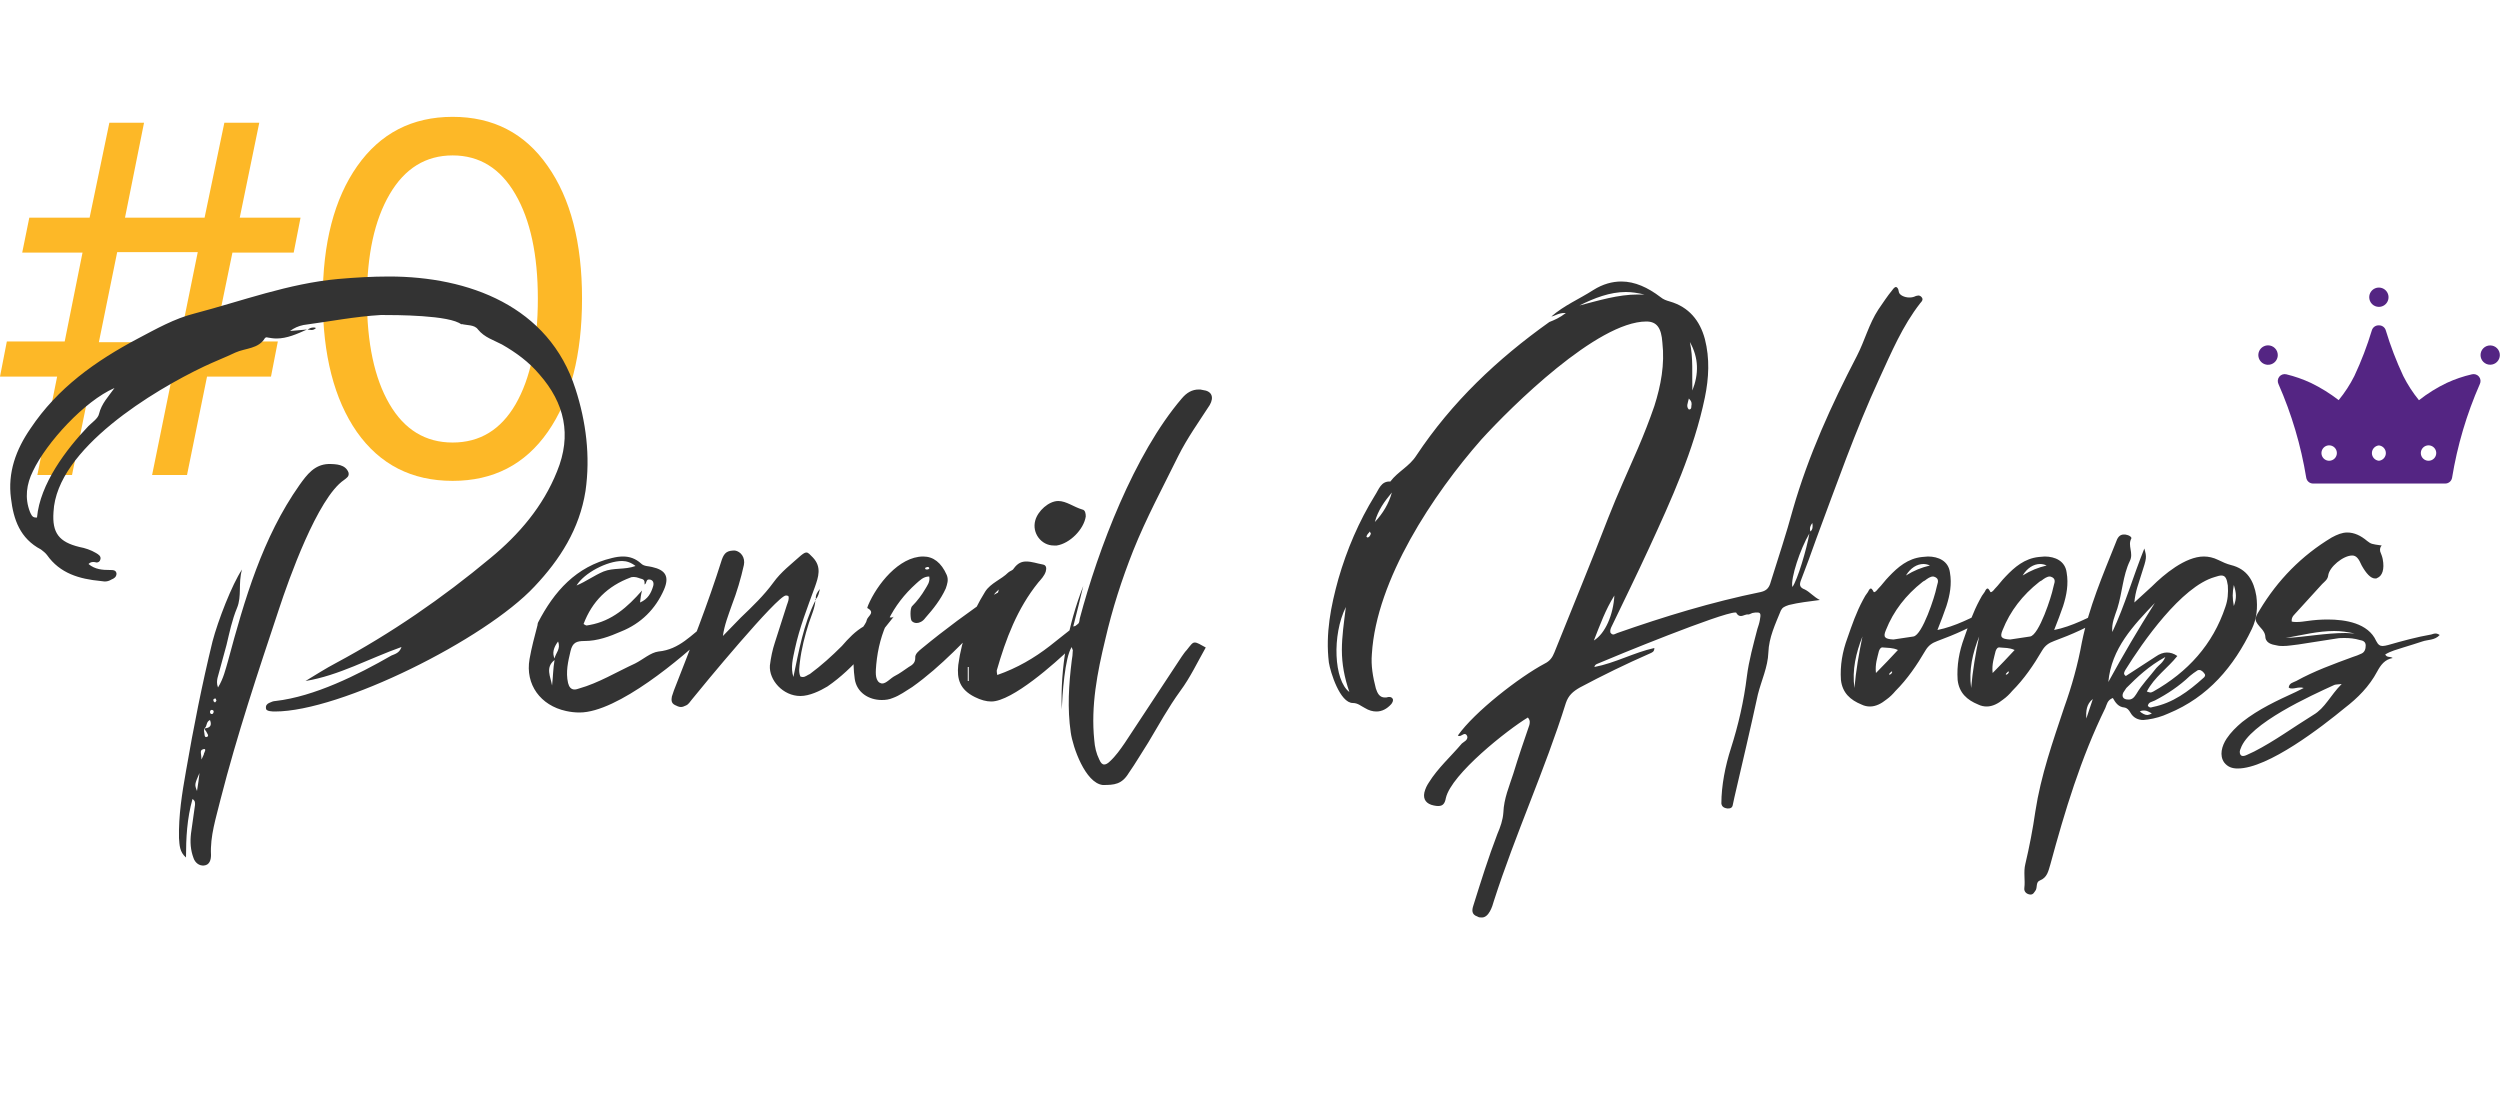 <svg width="400" height="175" viewBox="0 0 400 175" fill="none" xmlns="http://www.w3.org/2000/svg">
<path d="M24.336 76L27.539 60.258H14.727L11.523 76H5.977L9.141 60.258H0L1.094 54.633H10.352L13.203 40.414H3.555L4.688 34.828H14.336L17.5 19.633H23.047L20 34.828H32.734L35.898 19.633H41.484L38.359 34.828H48.086L46.992 40.414H37.188L34.258 54.633H44.453L43.359 60.258H33.125L29.922 76H24.336ZM15.82 54.75H28.711L31.641 40.336H18.75L15.82 54.75ZM72.422 76.938C65.885 76.938 60.781 74.333 57.109 69.125C53.464 63.891 51.641 56.781 51.641 47.797C51.641 38.891 53.477 31.82 57.148 26.586C60.846 21.326 65.938 18.695 72.422 18.695C78.906 18.695 83.971 21.312 87.617 26.547C91.289 31.755 93.125 38.825 93.125 47.758C93.125 56.742 91.302 63.852 87.656 69.086C84.01 74.32 78.932 76.938 72.422 76.938ZM62.305 64.633C64.701 68.747 68.073 70.805 72.422 70.805C76.771 70.805 80.13 68.76 82.5 64.672C84.87 60.557 86.055 54.932 86.055 47.797C86.055 40.766 84.857 35.193 82.461 31.078C80.065 26.938 76.719 24.867 72.422 24.867C68.125 24.867 64.766 26.938 62.344 31.078C59.922 35.219 58.711 40.779 58.711 47.758C58.711 54.893 59.909 60.518 62.305 64.633Z" fill="#FDB827"/>
<path d="M1.76 79.76C1.2 75.6 2.56 71.92 4.88 68.56C9.2 62.08 15.28 57.76 22.08 54.16C24.96 52.64 27.92 50.96 31.12 50.16C38.72 48.16 46.16 45.36 54.08 44.64C56.8 44.4 59.52 44.24 62.24 44.24C74.96 44.24 87.84 48.96 92.08 62.24C93.76 67.44 94.48 72.96 93.68 78.56C92.72 84.64 89.6 89.52 85.52 93.84C77.6 102.32 54.48 113.84 44 113.84C43.68 113.84 42.56 113.84 42.56 113.36C42.48 112.88 42.72 112.64 43.04 112.48C43.36 112.32 43.76 112.16 44.08 112.16C50.32 111.44 57.2 108 62.64 104.88C63.2 104.64 63.92 104.48 64.24 103.52C59.04 105.36 54.24 108.08 48.88 108.96C50.48 108 52.08 106.96 53.76 106.08C62.56 101.36 70.8 95.68 78.48 89.28C83.04 85.52 86.88 81.04 89.12 75.44C91.52 69.6 90.32 64.48 86.32 59.92C84.64 57.92 82.56 56.4 80.32 55.12C78.96 54.4 77.52 54 76.48 52.72C75.92 51.92 74.72 52.08 73.84 51.84V51.92C72 50.4 63.28 50.4 60.96 50.4C56.8 50.64 52.72 51.44 48.56 52C47.76 52.16 47.04 52.48 46.4 52.96C47.28 52.88 48.16 52.8 49.12 52.72C47.52 53.44 45.92 54.16 44.24 54.16C43.76 54.16 43.28 54.08 42.8 54C42.72 53.92 42.48 54 42.4 54.08C41.36 55.84 39.28 55.68 37.68 56.4C36 57.2 34.32 57.84 32.64 58.64C24.72 62.4 9.04 71.76 8.56 81.92C8.32 85.28 9.44 86.72 12.72 87.52C13.6 87.68 14.56 88 15.36 88.48C15.76 88.72 16.16 88.96 16.08 89.44C16 89.84 15.76 90 15.44 90C15.36 90 15.2 89.92 15.04 89.92C14.72 89.92 14.48 89.92 14.16 90.24C15.2 91.12 16.4 91.2 17.6 91.2C18.08 91.2 18.56 91.2 18.64 91.76C18.64 92.32 18.24 92.56 17.84 92.72C17.44 92.96 17.12 93.04 16.72 93.04C16.48 93.04 16.32 92.96 16.08 92.96C12.72 92.64 9.6 91.76 7.52 88.8C7.28 88.48 6.88 88.16 6.56 87.92C3.2 86.16 2.16 83.12 1.76 79.76ZM28.64 134.08C28.56 130.48 29.12 126.96 29.76 123.36C30.96 116.4 32.32 109.52 34 102.64C34.88 99.28 37.12 93.52 38.72 91.12C38.08 93.36 38.72 95.36 37.92 97.28C37.12 99.2 36.72 101.2 36.24 103.2L34.8 108.48C34.72 108.88 34.64 109.36 34.88 110C35.76 108.56 36.08 107.12 36.48 105.76C39.12 95.92 42 86 47.92 77.6C49.12 75.92 50.32 74.32 52.56 74.24C53.84 74.24 55.28 74.32 55.76 75.6C55.92 76.24 55.44 76.48 55.04 76.8C50.8 79.68 46.16 92.8 44.64 97.44C41.28 107.52 37.92 117.6 35.28 127.92C34.56 130.88 33.6 133.76 33.76 136.8C33.76 137.6 33.52 138.4 32.64 138.48C31.84 138.56 31.2 138 30.96 137.28C30.48 136 30.4 134.72 30.56 133.36C30.8 131.84 30.96 130.32 31.2 128.8C31.2 128.48 31.28 128.16 30.8 127.84C29.92 130.96 29.76 134.08 29.76 137.2C28.72 136.32 28.72 135.2 28.64 134.08ZM5.28 75.36C4.24 77.44 3.92 79.68 4.8 81.92C4.96 82.24 5.12 82.8 5.68 82.8H5.92C6.4 77.44 10.56 71.92 14.16 68.16C14.72 67.6 15.68 66.96 15.84 66.24C16.24 64.56 17.36 63.44 18.32 62.08C13.52 64.16 7.44 70.8 5.28 75.36ZM32.72 117.44C32.72 117.68 32.8 118 33.04 117.92C33.44 117.84 33.28 117.52 33.12 117.28C33.04 117.04 32.8 116.8 32.64 116.56C33.44 116.48 34 116.24 33.6 115.2C32.88 115.52 33.2 116.32 32.64 116.56C32.64 116.88 32.64 117.12 32.72 117.44ZM31.92 123.68C31.12 125.52 31.12 125.52 31.52 126.56C31.68 125.52 31.84 124.56 31.92 123.68ZM32.4 119.92C31.92 120.08 32.24 120.72 32.24 121.52C32.48 120.96 32.64 120.72 32.64 120.56C32.72 120.32 33.04 119.84 32.64 119.84C32.56 119.84 32.48 119.92 32.4 119.92ZM33.6 113.92C33.6 114.08 33.68 114.16 33.76 114.24C33.84 114.24 34.08 114.24 34.08 114.16C34.24 113.92 34.24 113.68 34 113.6C33.76 113.52 33.6 113.68 33.6 113.92ZM49.2 52.72C49.52 52.56 49.76 52.4 50.16 52.4C50.24 52.4 50.4 52.4 50.56 52.48C50.32 52.72 50.08 52.8 49.84 52.8C49.6 52.8 49.36 52.72 49.2 52.72ZM34.48 111.76C34.16 111.76 34.08 111.92 34.16 112.16C34.16 112.24 34.32 112.32 34.4 112.4C34.48 112.32 34.56 112.24 34.64 112.08C34.56 112 34.56 111.76 34.48 111.76ZM90.569 113.76C86.489 112.88 84.009 109.52 84.729 105.44C85.049 103.6 85.529 101.84 86.009 100C86.009 99.92 86.009 99.76 86.089 99.6C88.649 94.64 92.169 90.64 97.929 89.28C98.569 89.12 99.129 89.04 99.689 89.04C100.729 89.04 101.689 89.36 102.569 90.16C103.049 90.64 103.769 90.56 104.329 90.72C106.489 91.2 107.129 92.24 106.249 94.32C104.889 97.44 102.569 99.76 99.369 101.04C97.529 101.84 95.609 102.56 93.529 102.56C92.249 102.56 91.609 102.8 91.289 104.16C90.889 105.84 90.489 107.52 90.889 109.28C91.049 109.92 91.369 110.32 91.929 110.32C92.169 110.32 92.409 110.24 92.649 110.16C95.769 109.28 98.649 107.52 101.609 106.16C102.889 105.52 104.089 104.4 105.369 104.24C108.729 103.92 110.649 101.52 113.049 99.76C113.289 99.52 113.529 99.44 113.769 99.36C114.089 99.36 114.329 99.36 114.649 99.44C114.329 100.32 113.769 100.8 113.289 101.28C109.209 105.2 98.809 114 92.729 114C92.009 114 91.289 113.92 90.569 113.76ZM93.369 99.84C93.609 100 93.769 100.08 93.849 100.08C94.009 100.08 94.169 100 94.329 100C97.929 99.36 100.409 97.12 102.729 94.48C102.569 95.04 102.489 95.6 102.409 96.4C103.689 95.84 104.169 94.88 104.489 93.84C104.649 93.36 104.569 92.8 103.929 92.72C103.289 92.64 103.529 93.36 103.129 93.52C103.129 93.2 103.209 92.8 102.729 92.64C102.329 92.56 101.929 92.32 101.449 92.32C101.209 92.32 101.049 92.32 100.889 92.4C97.209 93.76 94.729 96.24 93.369 99.84ZM99.529 89.76C97.129 89.76 93.449 91.68 92.249 93.68C93.769 93.04 95.049 92.08 96.569 91.44C98.169 90.8 99.929 91.2 101.689 90.56C100.969 90 100.249 89.76 99.529 89.76ZM88.729 105.6C87.209 106.8 88.089 108.24 88.329 109.68C88.489 108.32 88.489 106.96 88.729 105.6ZM89.289 102.64C88.569 103.6 88.329 104.48 88.729 105.36C88.889 104.48 89.769 103.84 89.289 102.64ZM107.982 112.8C107.342 112.48 107.422 111.92 107.502 111.44C107.582 111.12 107.742 110.8 107.822 110.48C110.542 103.52 113.262 96.64 115.502 89.52C115.902 88.4 116.382 88.08 117.582 88.08C118.542 88.24 119.262 89.2 119.022 90.4C118.542 92.56 117.902 94.72 117.102 96.8C116.542 98.4 115.902 100 115.662 101.76C116.622 100.8 117.582 99.76 118.542 98.8C120.382 97.04 122.222 95.28 123.742 93.2C124.942 91.52 126.622 90.24 128.142 88.88C128.542 88.56 128.782 88.4 129.022 88.4C129.342 88.4 129.582 88.72 130.062 89.2C131.502 90.72 130.942 92.32 130.382 93.92C129.182 97.2 127.902 100.48 127.182 103.84C126.862 105.36 126.462 106.8 126.942 108.32C127.822 104.16 128.542 99.92 130.462 96.08V95.84H130.542C130.462 95.28 130.702 94.8 131.182 94.24C131.022 94.88 130.942 95.44 130.542 95.84V95.92C130.542 96 130.462 96 130.462 96.08C130.382 97.28 129.822 98.48 129.422 99.68C128.782 101.68 128.222 103.84 127.982 105.92C127.902 106.72 127.742 107.52 128.062 108.24C128.222 108.32 128.382 108.32 128.462 108.32C128.862 108.32 129.182 108 129.582 107.84C131.422 106.48 133.102 104.96 134.702 103.36C135.742 102.16 136.862 100.96 138.302 100.16C139.102 99.44 139.902 98.64 140.702 98C140.782 97.92 140.942 97.84 140.942 97.84C141.102 97.84 141.102 98.08 141.102 98.32C141.182 98.32 141.262 98.32 141.262 98.32C141.742 98.32 142.142 98.8 142.542 98.8C142.702 98.8 142.862 98.8 143.022 98.64C139.742 102.72 136.702 106.88 132.382 109.84C131.182 110.56 129.502 111.36 128.062 111.36C125.262 111.36 123.022 108.8 123.182 106.48C123.342 105.2 123.582 104 123.982 102.8L125.902 96.8C126.062 96.32 126.302 95.84 126.142 95.36C125.982 95.28 125.822 95.28 125.742 95.28C124.382 95.28 112.302 109.92 110.702 111.92C110.382 112.32 110.142 112.72 109.742 112.88C109.422 113.04 109.182 113.12 108.942 113.12C108.622 113.12 108.302 112.96 107.982 112.8ZM148.68 92.24C147.72 92.24 147.16 92.88 146.6 93.36C142.76 96.8 140.68 101.12 140.2 106.32C140.12 107.36 139.96 108.64 140.68 109.2C140.84 109.28 141 109.36 141.16 109.36C141.8 109.36 142.52 108.48 143.16 108.16C143.96 107.76 144.68 107.2 145.4 106.72C145.96 106.4 146.44 106.08 146.44 105.28C146.36 104.64 147 104.16 147.48 103.76C151.16 100.72 155.08 97.84 159.08 95.12C159.32 95.04 159.48 94.88 159.72 94.8C159.8 94.8 159.88 94.72 159.96 94.72C160.04 94.72 160.2 94.8 160.28 94.88C160.52 95.04 160.36 95.36 160.2 95.52C159.24 96.32 158.28 97.12 157.24 98C157.4 98.08 157.56 98.16 157.64 98.16C157.96 98.16 158.12 97.84 158.36 97.84C158.44 97.84 158.44 97.92 158.52 97.92C158.52 98.08 158.6 98.24 158.52 98.24C154.52 102.32 150.68 106.56 145.96 109.92C144.92 110.56 143.96 111.28 142.84 111.68C142.28 111.92 141.72 112 141.08 112C139 112 137.08 110.8 136.76 108.64C136.36 105.76 136.52 103.04 137.96 100.56C138.2 100.08 138.6 99.68 138.68 99.2C138.84 98.56 140.12 98 138.76 97.28C138.76 97.28 138.84 96.96 138.92 96.8C140.28 93.6 143.8 89.04 147.72 89.04C149.32 89.04 150.6 90 151.48 92C151.8 92.8 151.56 93.44 151.32 94.16C150.52 95.92 149.32 97.44 148.04 98.88C147.64 99.44 147.08 99.68 146.68 99.68C146.36 99.68 146.12 99.6 145.88 99.36C145.64 99.12 145.56 97.28 145.96 96.96C146.76 96.16 147.48 95.2 148.04 94.24C148.36 93.68 148.84 93.12 148.68 92.24ZM148.36 91.12C148.44 91.12 148.68 91.04 148.68 90.96C148.68 90.72 148.52 90.72 148.36 90.72C148.2 90.8 148.04 90.8 148.04 90.88C147.96 91.12 148.2 91.12 148.36 91.12ZM159.561 108C162.761 106.88 165.481 105.28 167.961 103.36C169.401 102.24 170.841 101.04 172.361 99.92C172.601 99.68 172.921 99.44 173.321 99.28C173.401 99.2 173.561 99.2 173.641 99.2C173.961 99.2 174.281 99.44 174.521 99.68C174.921 100.08 174.601 100.4 174.361 100.64C173.321 101.76 172.361 102.8 171.241 103.76C168.921 106 161.961 112.24 158.601 112.24C157.801 112.24 156.921 112 155.961 111.52C153.561 110.32 153.081 108.64 153.321 106.4C153.881 102.16 155.401 98.24 157.641 94.64C158.521 93.28 160.201 92.72 161.321 91.6C161.561 91.36 162.041 91.28 162.201 90.96C162.841 90.08 163.481 89.84 164.201 89.84C165.081 89.84 165.961 90.16 166.841 90.32C167.401 90.4 167.481 90.88 167.321 91.44C167.081 92.16 166.601 92.64 166.121 93.2C162.761 97.36 160.921 102.24 159.481 107.28C159.481 107.44 159.481 107.6 159.561 108ZM158.361 96.8C159.081 96.08 159.641 95.28 159.801 94.32C159.081 94.96 158.441 95.76 158.361 96.8ZM154.841 108.96C154.921 108.96 155.001 108.96 155.001 108.96C155.001 108.16 155.001 107.44 155.001 106.72C155.001 106.72 154.921 106.72 154.841 106.72C154.841 107.52 154.841 108.24 154.841 108.96ZM169.321 80.16C170.601 80.16 171.801 81.12 173.161 81.52C173.641 81.6 173.721 82.16 173.721 82.64C173.401 84.72 171.161 86.96 169.081 87.28C168.921 87.28 168.761 87.28 168.601 87.28C166.601 87.28 165.081 85.28 165.641 83.28C166.041 81.76 167.801 80.16 169.321 80.16ZM192.921 103.6C191.561 106 190.441 108.4 188.841 110.56C186.921 113.2 185.401 116 183.721 118.8C182.681 120.4 181.721 122.08 180.601 123.68C179.481 125.52 178.281 125.6 176.441 125.6C173.641 125.28 171.641 119.52 171.321 117.2C170.761 113.36 171.001 109.52 171.481 105.68C171.561 105.2 171.641 104.64 171.641 104.16C171.721 104.08 171.561 103.92 171.481 103.52C170.361 105.12 169.961 111.36 169.881 113.52C169.641 106.72 170.841 100.16 173.321 93.76C172.841 95.84 172.281 98 171.721 100.24C172.761 100.08 172.681 99.36 172.761 98.96C175.721 87.84 181.481 72.64 189.081 63.76C189.881 62.8 190.761 62.32 191.801 62.32C191.961 62.32 192.201 62.32 192.441 62.4C193.881 62.56 194.281 63.52 193.561 64.8C191.801 67.52 189.961 70.08 188.521 72.96C186.041 78 183.401 82.88 181.321 88.08C179.481 92.72 177.961 97.44 176.841 102.32C175.561 107.6 174.521 112.96 175.081 118.4C175.161 119.52 175.401 120.56 175.881 121.52C176.121 122.08 176.361 122.32 176.681 122.32C176.921 122.32 177.241 122.16 177.561 121.84C178.521 120.96 179.241 119.92 179.961 118.88C183.001 114.24 186.041 109.68 189.081 105.04C189.321 104.72 189.561 104.32 189.881 104C190.521 103.2 190.761 102.8 191.161 102.8C191.561 102.8 192.041 103.12 192.921 103.6ZM214.139 92.64C215.499 87.92 217.419 83.44 219.979 79.28C220.619 78.32 220.939 76.96 222.459 77.04C223.659 75.44 225.499 74.64 226.619 72.88C232.299 64.32 239.579 57.44 247.899 51.52C248.699 51.2 249.499 50.88 250.539 50.08C250.459 50.08 250.379 50.08 250.299 50.08C249.339 50.08 248.779 50.56 248.219 50.64C250.219 48.88 252.699 47.84 254.939 46.4C256.459 45.44 257.979 45.04 259.419 45.04C261.579 45.04 263.659 46 265.659 47.52C266.139 47.92 266.619 48.08 267.179 48.24C270.219 49.12 271.979 51.28 272.779 54.24C273.579 57.36 273.419 60.48 272.779 63.6C271.019 72.08 267.419 79.92 263.819 87.76C261.899 91.92 259.899 96 257.899 100.16C257.739 100.48 257.579 100.8 257.659 101.2C257.819 101.44 257.979 101.52 258.139 101.52C258.299 101.52 258.539 101.36 258.779 101.28C266.299 98.64 273.899 96.32 281.739 94.72C282.779 94.48 283.099 93.92 283.339 93.04C284.539 89.2 285.819 85.36 286.859 81.52C289.339 72.88 293.019 64.8 297.099 56.96C298.379 54.48 299.019 51.84 300.539 49.52C301.259 48.48 301.979 47.36 302.779 46.4C302.939 46.16 303.179 45.92 303.339 45.92C303.499 45.92 303.739 46.08 303.819 46.72C303.899 47.2 304.699 47.6 305.499 47.6C305.899 47.6 306.219 47.52 306.539 47.36C306.619 47.36 306.779 47.28 306.939 47.28C307.099 47.28 307.339 47.36 307.499 47.6C307.739 47.92 307.499 48.24 307.259 48.48C304.379 52.16 302.619 56.4 300.699 60.56C296.859 68.88 293.819 77.6 290.619 86.16C289.819 88.4 289.019 90.64 288.139 92.88C287.899 93.52 287.899 94 288.779 94.32C289.579 94.72 290.219 95.52 291.179 96C289.419 96.24 287.819 96.4 286.219 96.8C285.499 97.04 285.179 97.2 284.939 97.68C284.059 99.84 283.019 102 282.939 104.4C282.859 106.72 281.819 108.88 281.259 111.12C280.059 116.64 278.779 122.08 277.499 127.6C277.419 128 277.339 128.32 277.259 128.72C277.179 129.28 276.859 129.36 276.379 129.36C275.899 129.28 275.499 129.12 275.419 128.56C275.419 125.68 276.059 122.48 276.939 119.76C278.139 116 279.019 112.16 279.499 108.24C279.819 105.68 280.539 103.12 281.179 100.64C281.339 100.16 281.499 99.68 281.579 99.2C281.739 98.32 281.739 98 281.179 98C280.939 98 280.699 98 280.379 98.08C280.139 98.16 279.899 98.32 279.739 98.32C279.339 98.24 278.939 98.56 278.539 98.56C278.299 98.56 278.059 98.48 277.819 98.08C277.819 98 277.739 98 277.659 98C275.499 98 258.459 104.96 255.499 106.24C255.339 106.32 255.179 106.4 255.099 106.72C258.459 106.08 261.419 104.4 264.699 103.68C264.699 104.32 264.299 104.4 263.979 104.56C260.139 106.24 256.379 108.08 252.779 110C251.659 110.64 250.939 111.28 250.539 112.48C247.179 123.2 242.459 133.44 239.019 144.16C238.779 145.04 238.219 146.8 237.099 146.8C236.859 146.8 236.619 146.8 236.379 146.64C235.419 146.32 235.499 145.6 235.739 144.88C236.939 141.04 238.139 137.2 239.579 133.44C240.059 132.32 240.459 131.2 240.539 130C240.619 127.76 241.499 125.76 242.139 123.76C242.939 121.12 243.819 118.56 244.699 116C244.779 115.6 244.859 115.28 244.459 114.8C241.259 116.72 232.219 123.84 231.339 127.68C231.179 128.56 230.859 128.96 230.139 128.96C229.979 128.96 229.739 128.96 229.419 128.88C228.219 128.64 227.659 127.92 227.899 126.8C228.059 126.16 228.299 125.68 228.619 125.2C230.059 122.88 232.139 121.04 233.899 118.96C233.979 118.88 234.139 118.8 234.219 118.72C234.619 118.48 234.939 118.08 234.699 117.68C234.619 117.52 234.459 117.44 234.379 117.44C234.059 117.44 233.819 117.76 233.499 117.76C233.419 117.76 233.339 117.76 233.259 117.68C235.899 113.92 243.099 108.32 247.179 106.16C247.979 105.76 248.379 105.2 248.699 104.4C251.579 97.2 254.539 90.08 257.339 82.8C258.779 79.12 260.459 75.44 262.059 71.76C263.019 69.52 263.899 67.28 264.699 64.96C265.739 61.68 266.379 58.32 265.979 54.8C265.819 52.48 265.099 51.44 263.419 51.44C255.579 51.44 241.819 65.04 237.019 70.32C229.339 79.04 220.219 92.72 219.499 104.64C219.339 106.48 219.659 108.32 220.139 110.16C220.379 110.88 220.699 111.6 221.579 111.6C221.739 111.6 221.899 111.6 222.139 111.52C222.539 111.52 222.619 111.52 222.859 111.84C222.939 112.16 222.779 112.4 222.619 112.64C221.899 113.44 221.099 113.84 220.219 113.84C219.659 113.84 219.019 113.68 218.379 113.28C217.739 112.96 217.259 112.48 216.459 112.48C214.379 112.48 212.859 107.52 212.619 106C212.059 101.36 212.939 96.96 214.139 92.64ZM215.899 110.72C215.099 108.4 214.699 106.24 214.699 104C214.699 101.84 215.019 99.68 215.339 97.12C213.099 101.6 213.419 108.88 215.899 110.72ZM258.299 95.28C256.859 97.6 256.059 99.84 255.019 102.48C256.859 101.36 258.139 98.32 258.299 95.28ZM286.779 93.92C287.579 92.88 289.099 87.76 289.499 85.36C288.059 87.76 286.459 92.56 286.779 93.92ZM252.699 48.88C255.819 48.08 258.859 47.12 262.059 47.12C262.459 47.12 262.779 47.12 263.099 47.12C262.059 46.88 261.099 46.72 260.139 46.72C257.579 46.72 255.099 47.68 252.699 48.88ZM270.379 54.72C270.939 57.28 270.699 59.92 270.779 62.48C271.819 59.84 271.819 57.28 270.379 54.72ZM219.979 83.52C221.259 82.16 222.219 80.56 222.699 78.8C221.499 80.24 220.459 81.68 219.979 83.52ZM270.219 65.52C270.619 65.52 270.619 65.2 270.619 64.96C270.699 64.56 270.699 64.24 270.219 63.76C270.059 64.48 269.739 65.04 270.219 65.52ZM289.659 85.04C290.059 84.72 290.059 84.24 289.979 83.68C289.659 84.08 289.499 84.48 289.659 85.04ZM218.859 86C219.099 85.92 219.259 85.68 219.339 85.36C219.259 85.28 219.259 85.2 219.179 85.04C219.019 85.28 218.779 85.44 218.699 85.68C218.539 85.84 218.699 86 218.859 86ZM309.99 100.8C312.79 100.24 315.59 98.8 318.15 97.44C318.47 97.28 318.71 97.12 319.03 97.12C319.19 97.12 319.35 97.2 319.59 97.36C319.27 98 318.71 98.32 318.15 98.64C315.59 100.32 312.79 101.52 309.99 102.56C309.11 102.88 308.55 103.28 308.07 104.08C306.71 106.4 305.19 108.64 303.27 110.56C302.87 111.04 302.39 111.52 301.83 111.92C301.03 112.56 300.15 113.04 299.19 113.04C298.79 113.04 298.31 112.96 297.83 112.72C296.07 112 294.79 110.88 294.55 108.8C294.39 106.48 294.79 104.24 295.59 102.08C296.31 100 297.03 97.92 298.07 96C298.31 95.52 298.55 95.12 298.87 94.72C298.95 94.56 299.11 94.16 299.35 94.16C299.43 94.16 299.59 94.32 299.75 94.64C299.83 94.96 300.31 94.48 300.47 94.24C301.11 93.6 301.59 92.88 302.23 92.24C303.67 90.72 305.27 89.36 307.51 89.12C307.83 89.12 308.15 89.04 308.47 89.04C310.15 89.04 311.75 89.76 311.99 91.6C312.31 93.44 311.99 95.2 311.43 96.96C311.03 98.16 310.55 99.36 309.99 100.8ZM302.95 102.32C303.91 102.16 305.03 102 306.15 101.84C307.59 101.6 309.59 95.36 309.83 94.08C309.91 93.52 310.39 92.8 309.75 92.4C309.59 92.32 309.43 92.24 309.27 92.24C308.87 92.24 308.39 92.56 307.99 92.88C307.83 92.96 307.67 93.04 307.59 93.12C304.95 95.2 302.95 97.76 301.75 100.8C301.27 101.92 301.51 102.24 302.95 102.32ZM303.67 104C302.79 103.6 302.07 103.68 301.35 103.6C300.95 103.52 300.79 103.76 300.63 104.16C300.39 105.2 299.99 106.24 300.15 107.68C301.43 106.4 302.47 105.28 303.67 104ZM296.71 110.08C296.95 107.28 297.43 104.56 297.99 101.84C296.95 104.48 296.31 107.2 296.71 110.08ZM308.79 90.48C308.47 90.32 308.07 90.24 307.75 90.24C306.71 90.24 305.67 90.88 304.95 92.08C306.23 91.28 307.43 90.8 308.79 90.48ZM302.63 107.76C302.79 107.52 302.79 107.44 302.63 107.44C302.55 107.52 302.39 107.68 302.31 107.76C302.23 107.92 302.23 108 302.39 107.92C302.47 107.92 302.63 107.76 302.63 107.76ZM328.662 100.8C331.462 100.24 334.262 98.8 336.822 97.44C337.142 97.28 337.382 97.12 337.702 97.12C337.862 97.12 338.022 97.2 338.262 97.36C337.942 98 337.382 98.32 336.822 98.64C334.262 100.32 331.462 101.52 328.662 102.56C327.782 102.88 327.222 103.28 326.742 104.08C325.382 106.4 323.862 108.64 321.942 110.56C321.542 111.04 321.062 111.52 320.502 111.92C319.702 112.56 318.822 113.04 317.862 113.04C317.462 113.04 316.982 112.96 316.502 112.72C314.742 112 313.462 110.88 313.222 108.8C313.062 106.48 313.462 104.24 314.262 102.08C314.982 100 315.702 97.92 316.742 96C316.982 95.52 317.222 95.12 317.542 94.72C317.622 94.56 317.782 94.16 318.022 94.16C318.102 94.16 318.262 94.32 318.422 94.64C318.502 94.96 318.982 94.48 319.142 94.24C319.782 93.6 320.262 92.88 320.902 92.24C322.342 90.72 323.942 89.36 326.182 89.12C326.502 89.12 326.822 89.04 327.142 89.04C328.822 89.04 330.422 89.76 330.662 91.6C330.982 93.44 330.662 95.2 330.102 96.96C329.702 98.16 329.222 99.36 328.662 100.8ZM321.622 102.32C322.582 102.16 323.702 102 324.822 101.84C326.262 101.6 328.262 95.36 328.502 94.08C328.582 93.52 329.062 92.8 328.422 92.4C328.262 92.32 328.102 92.24 327.942 92.24C327.542 92.24 327.062 92.56 326.662 92.88C326.502 92.96 326.342 93.04 326.262 93.12C323.622 95.2 321.622 97.76 320.422 100.8C319.942 101.92 320.182 102.24 321.622 102.32ZM322.342 104C321.462 103.6 320.742 103.68 320.022 103.6C319.622 103.52 319.462 103.76 319.302 104.16C319.062 105.2 318.662 106.24 318.822 107.68C320.102 106.4 321.142 105.28 322.342 104ZM315.382 110.08C315.622 107.28 316.102 104.56 316.662 101.84C315.622 104.48 314.982 107.2 315.382 110.08ZM327.462 90.48C327.142 90.32 326.742 90.24 326.422 90.24C325.382 90.24 324.342 90.88 323.622 92.08C324.902 91.28 326.102 90.8 327.462 90.48ZM321.302 107.76C321.462 107.52 321.462 107.44 321.302 107.44C321.222 107.52 321.062 107.68 320.982 107.76C320.902 107.92 320.902 108 321.062 107.92C321.142 107.92 321.302 107.76 321.302 107.76ZM337.974 101.12C339.974 96.88 341.254 92.32 343.094 87.76C343.494 89.2 343.494 89.2 342.614 91.92C342.214 93.28 341.654 94.56 341.494 96.4C342.614 95.36 343.494 94.56 344.294 93.84C346.214 91.92 349.654 89.04 352.614 89.04C353.334 89.04 354.134 89.2 354.934 89.6C355.574 89.92 356.294 90.24 356.934 90.4C359.574 91.04 360.614 92.96 361.014 95.36C361.254 97.2 361.094 98.96 360.294 100.64C357.414 106.64 353.334 111.52 346.934 114.16C345.894 114.64 344.774 114.96 343.654 115.12C343.414 115.12 343.174 115.2 342.934 115.2C342.134 115.2 341.334 114.88 340.854 114C340.614 113.6 340.374 113.28 339.894 113.2C338.934 113.12 338.454 112.4 338.054 111.68C337.174 112 337.094 112.72 336.854 113.28C332.934 121.28 330.374 129.76 328.054 138.32C327.734 139.36 327.574 140.4 326.374 140.88C325.734 141.12 325.974 141.92 325.734 142.4C325.494 142.72 325.334 143.2 324.774 143.12C324.214 143.04 323.814 142.64 323.894 142.08C324.054 140.8 323.734 139.52 324.054 138.24C324.694 135.52 325.254 132.64 325.654 129.84C326.534 124.08 328.454 118.64 330.294 113.12C331.494 109.76 332.454 106.32 333.094 102.8C334.214 97.2 336.454 92 338.534 86.8C338.774 86.08 339.094 85.52 339.814 85.52C339.974 85.52 340.134 85.52 340.374 85.6C340.694 85.68 341.094 85.92 341.014 86.16C340.374 87.28 341.414 88.48 340.774 89.76C339.654 92.08 339.574 94.8 338.774 97.36C338.374 98.56 337.814 99.76 337.974 101.12ZM343.494 110.64C343.734 110.72 343.894 110.8 344.054 110.8C344.214 110.8 344.374 110.72 344.534 110.64C350.054 107.52 354.054 103.12 356.054 97.12C356.454 96 356.534 94.88 356.454 93.68C356.294 92.56 356.054 92.08 355.414 92.08C355.174 92.08 354.854 92.16 354.374 92.32C349.014 93.84 342.774 102.8 340.054 107.2C339.894 107.52 339.654 107.84 340.134 108.16C341.734 107.12 343.334 106.08 344.934 105.04C345.494 104.64 346.134 104.4 346.694 104.4C347.254 104.4 347.814 104.56 348.374 104.96C346.854 106.88 344.694 108.32 343.494 110.64ZM344.774 96.48C341.334 100.08 337.814 103.76 337.334 109.12C339.654 104.88 342.134 100.64 344.774 96.48ZM343.654 112.96C343.814 113.12 343.974 113.2 344.134 113.2C344.214 113.2 344.374 113.12 344.454 113.12C347.654 112.48 350.134 110.64 352.534 108.48C352.774 108.32 352.934 108 352.694 107.76C352.534 107.52 352.214 107.2 351.894 107.2C351.814 107.2 351.654 107.2 351.574 107.28C351.174 107.52 350.774 107.84 350.374 108.16C348.694 109.76 346.774 111.04 344.774 112.08C344.294 112.32 343.734 112.32 343.654 112.96ZM346.454 105.12C343.814 106.56 341.974 108.32 340.214 110.08C340.054 110.32 339.894 110.56 339.734 110.8C339.414 111.44 339.734 111.92 340.454 111.92C341.174 112 341.494 111.52 341.814 111.04C342.694 109.52 343.974 108.24 345.014 106.88C345.414 106.4 346.054 106.08 346.454 105.12ZM334.854 111.84C333.814 112.64 333.734 113.84 333.814 114.96C334.134 113.92 334.534 112.88 334.854 111.84ZM357.414 93.6C357.174 94.88 357.174 95.68 357.414 96.96C357.894 95.68 357.814 94.88 357.414 93.6ZM342.374 113.84C342.774 114.16 343.174 114.4 343.574 114.4C343.734 114.4 343.974 114.32 344.294 114.16C343.894 113.92 343.494 113.68 343.094 113.68C342.854 113.68 342.614 113.68 342.374 113.84ZM368.592 110.08C368.352 110 368.192 110 368.032 110C367.552 110 367.152 110.16 366.752 110.16C366.592 110.16 366.352 110.16 366.192 110C366.272 109.28 366.912 109.2 367.392 108.96C370.272 107.36 373.392 106.24 376.432 105.12C376.912 104.96 377.392 104.8 377.872 104.56C378.352 104.32 378.512 103.84 378.512 103.28C378.512 102.64 378.032 102.48 377.552 102.4C376.752 102.16 375.952 102.08 375.152 102.08C374.752 102.08 374.272 102.08 373.872 102.16C371.872 102.48 369.792 102.8 367.712 103.12C366.912 103.2 366.112 103.36 365.312 103.36C364.992 103.36 364.672 103.36 364.352 103.28C363.392 103.12 362.432 102.88 362.432 101.68C362.352 101.28 362.192 101.04 361.952 100.72C360.672 99.28 360.592 99.12 361.552 97.6C364.432 92.8 368.272 88.88 373.072 86C373.952 85.52 374.752 85.2 375.552 85.2C376.672 85.2 377.712 85.68 378.752 86.56C379.392 87.04 379.392 87.04 381.072 87.28C380.832 87.52 380.752 87.84 380.832 88.24C380.992 88.64 381.152 89.04 381.232 89.44C381.552 91.12 381.152 92.16 380.352 92.48C380.272 92.56 380.112 92.56 380.032 92.56C379.312 92.56 378.592 91.76 377.872 90.48C377.392 89.36 376.992 88.88 376.352 88.88C374.912 88.88 372.672 90.72 372.512 92.08C372.432 92.72 371.952 93.04 371.552 93.44C370.192 94.96 368.832 96.4 367.472 97.92C367.152 98.32 366.592 98.64 366.672 99.44C366.912 99.52 367.232 99.52 367.472 99.52C368.032 99.52 368.592 99.44 369.152 99.36C370.272 99.2 371.312 99.12 372.432 99.12C375.232 99.12 378.912 99.68 380.192 102.56C380.512 103.2 380.832 103.36 381.232 103.36C381.472 103.36 381.792 103.28 382.112 103.2C384.352 102.56 386.672 101.92 388.992 101.52C389.232 101.44 389.472 101.36 389.712 101.36C389.872 101.36 390.112 101.44 390.352 101.6C389.552 102.48 388.432 102.32 387.552 102.64C386.592 102.96 385.552 103.28 384.512 103.6C383.552 103.92 382.512 104.16 381.632 104.72C381.952 105.28 382.352 104.96 382.832 105.28C381.552 105.52 380.912 106.4 380.352 107.44C379.072 109.84 377.232 111.68 375.152 113.28C371.552 116.24 362.912 122.96 358.032 122.96C357.152 122.96 356.432 122.72 355.872 122C355.072 120.88 355.472 119.36 356.272 118.16C356.912 117.2 357.792 116.32 358.752 115.52C361.392 113.44 364.352 112.08 367.312 110.72C367.632 110.56 367.952 110.4 368.592 110.08ZM374.672 109.44C373.872 109.52 373.632 109.52 373.472 109.6C369.792 111.28 359.872 115.76 358.512 119.76C358.352 120.08 358.272 120.48 358.512 120.8C358.672 120.96 358.752 120.96 358.912 120.96C359.072 120.96 359.312 120.88 359.472 120.8C359.872 120.64 360.272 120.4 360.672 120.24C363.952 118.56 366.992 116.32 370.112 114.4C372.032 113.28 372.832 111.28 374.672 109.44ZM376.752 101.36C375.632 101.12 374.592 100.96 373.472 100.96C370.912 100.96 368.352 101.6 365.712 102.08C368.912 101.92 372.032 101.28 375.312 101.28C375.792 101.28 376.272 101.36 376.752 101.36Z" fill="#333333"/>
<path d="M362.889 55.256C362.581 55.256 362.281 55.347 362.025 55.518C361.769 55.689 361.57 55.932 361.452 56.216C361.334 56.5 361.303 56.813 361.363 57.115C361.423 57.416 361.572 57.694 361.789 57.911C362.007 58.129 362.284 58.277 362.586 58.337C362.887 58.397 363.2 58.366 363.484 58.248C363.769 58.13 364.012 57.931 364.182 57.675C364.353 57.419 364.445 57.119 364.445 56.811C364.445 56.399 364.281 56.003 363.989 55.711C363.697 55.419 363.302 55.256 362.889 55.256Z" fill="#542583"/>
<path d="M398.431 58.356C399.284 58.356 399.975 57.664 399.975 56.811C399.975 55.958 399.284 55.267 398.431 55.267C397.578 55.267 396.886 55.958 396.886 56.811C396.886 57.664 397.578 58.356 398.431 58.356Z" fill="#542583"/>
<path d="M380.61 49.1C380.916 49.102 381.215 49.014 381.471 48.845C381.726 48.677 381.926 48.436 382.044 48.154C382.163 47.872 382.195 47.561 382.137 47.261C382.079 46.961 381.932 46.685 381.717 46.467C381.501 46.25 381.226 46.102 380.926 46.042C380.626 45.981 380.315 46.011 380.032 46.128C379.749 46.244 379.508 46.442 379.337 46.696C379.167 46.951 379.076 47.25 379.076 47.556C379.076 47.963 379.238 48.354 379.525 48.644C379.812 48.933 380.202 49.097 380.61 49.1ZM395.51 59.889C394.121 60.208 392.77 60.67 391.476 61.267C389.898 62.024 388.408 62.952 387.032 64.033C386.057 62.835 385.215 61.535 384.521 60.156C383.413 57.789 382.477 55.346 381.721 52.844C381.649 52.608 381.502 52.403 381.3 52.26C381.099 52.117 380.856 52.045 380.61 52.056C380.363 52.045 380.12 52.117 379.919 52.26C379.718 52.403 379.57 52.608 379.499 52.844C378.744 55.346 377.808 57.79 376.699 60.156C376.008 61.534 375.165 62.831 374.187 64.022C372.805 62.953 371.316 62.029 369.743 61.267C368.481 60.678 367.163 60.216 365.81 59.889C365.609 59.841 365.398 59.849 365.202 59.914C365.006 59.979 364.831 60.097 364.699 60.255C364.563 60.419 364.478 60.618 364.452 60.829C364.427 61.04 364.462 61.253 364.554 61.444C366.662 66.237 368.155 71.277 368.999 76.444C369.044 76.705 369.18 76.942 369.384 77.111C369.588 77.28 369.845 77.371 370.11 77.367H391.221C391.485 77.371 391.743 77.28 391.947 77.111C392.15 76.942 392.287 76.705 392.332 76.444C393.175 71.277 394.669 66.237 396.776 61.444C396.868 61.253 396.904 61.04 396.878 60.829C396.852 60.618 396.767 60.419 396.632 60.255C396.498 60.095 396.322 59.976 396.124 59.911C395.925 59.846 395.712 59.838 395.51 59.889ZM372.676 73.722C372.432 73.724 372.192 73.654 371.988 73.52C371.784 73.386 371.624 73.194 371.529 72.969C371.434 72.743 371.408 72.495 371.454 72.255C371.501 72.015 371.617 71.794 371.789 71.621C371.961 71.447 372.181 71.329 372.421 71.28C372.66 71.232 372.909 71.255 373.135 71.348C373.361 71.441 373.554 71.6 373.69 71.802C373.826 72.006 373.899 72.245 373.899 72.489C373.899 72.814 373.77 73.126 373.541 73.357C373.312 73.588 373.002 73.719 372.676 73.722ZM380.621 73.722C380.315 73.693 380.032 73.551 379.825 73.324C379.619 73.097 379.504 72.801 379.504 72.494C379.504 72.188 379.619 71.892 379.825 71.665C380.032 71.438 380.315 71.296 380.621 71.267C380.926 71.296 381.21 71.438 381.416 71.665C381.623 71.892 381.737 72.188 381.737 72.494C381.737 72.801 381.623 73.097 381.416 73.324C381.21 73.551 380.926 73.693 380.621 73.722ZM388.576 73.722C388.332 73.724 388.092 73.654 387.888 73.52C387.684 73.386 387.524 73.194 387.429 72.969C387.334 72.743 387.308 72.495 387.354 72.255C387.401 72.015 387.517 71.794 387.689 71.621C387.861 71.447 388.081 71.329 388.321 71.28C388.56 71.232 388.809 71.255 389.035 71.348C389.261 71.441 389.454 71.6 389.59 71.802C389.726 72.006 389.799 72.245 389.799 72.489C389.799 72.814 389.67 73.126 389.441 73.357C389.212 73.588 388.902 73.719 388.576 73.722Z" fill="#542583"/>
</svg>
